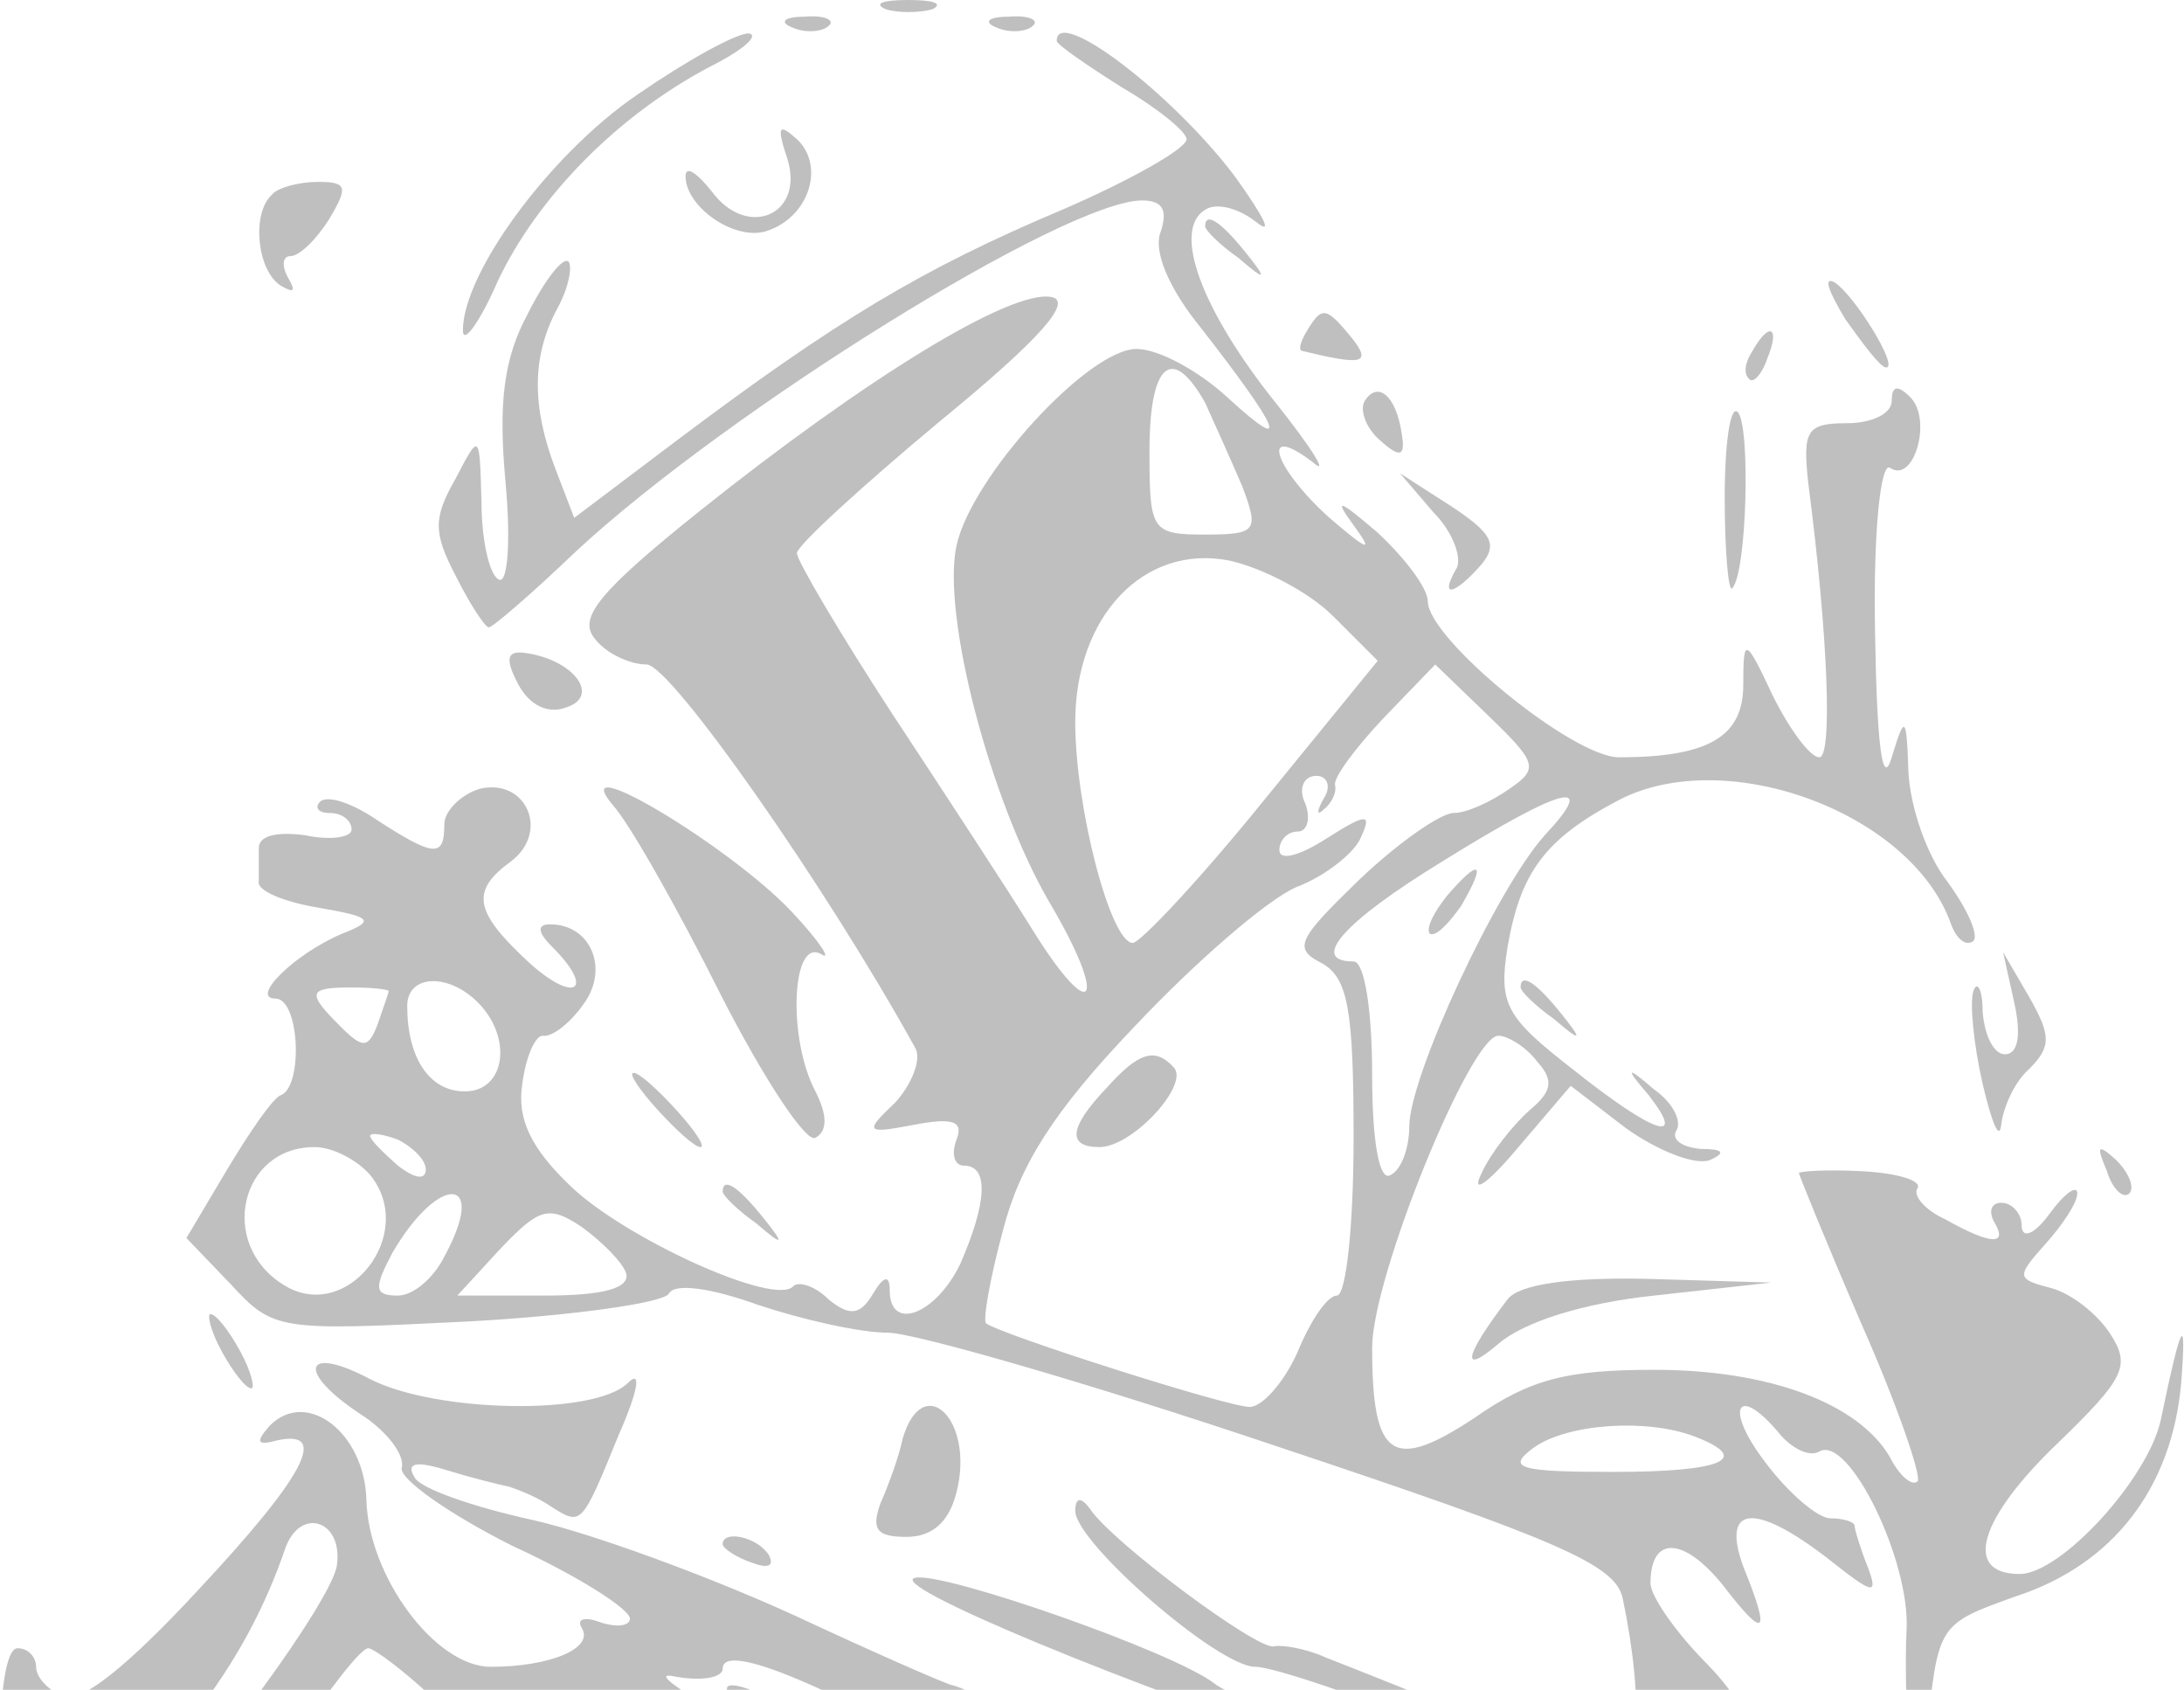 <svg width="362" height="280" viewBox="0 0 362 280" fill="none" xmlns="http://www.w3.org/2000/svg">
<path d="M146.85 1.538C148.695 2.153 152.386 2.153 154.539 1.538C156.385 0.615 154.847 -0 150.541 -0C146.235 -0 144.697 0.615 146.85 1.538Z" fill="black" fill-opacity="0.25"/>
<path d="M131.471 4.614C133.624 5.536 136.392 5.229 137.315 4.306C138.545 3.383 136.7 2.461 133.317 2.768C129.933 2.768 129.011 3.691 131.471 4.614Z" fill="black" fill-opacity="0.25"/>
<path d="M165.305 4.614C167.458 5.536 170.226 5.229 171.149 4.306C172.379 3.383 170.534 2.461 167.151 2.768C163.767 2.768 162.845 3.691 165.305 4.614Z" fill="black" fill-opacity="0.25"/>
<path d="M105.637 15.686C91.181 25.529 76.726 45.213 76.726 54.748C76.726 57.208 79.494 53.517 82.569 46.443C89.028 32.91 101.946 19.377 117.633 11.073C123.169 8.305 125.937 5.844 124.092 5.536C121.939 5.536 113.634 10.15 105.637 15.686Z" fill="black" fill-opacity="0.25"/>
<path d="M175.148 6.765C175.148 7.38 180.069 10.764 185.913 14.454C191.757 17.838 196.678 21.836 196.678 23.067C196.678 24.604 187.451 29.833 176.071 34.754C152.696 44.596 138.547 53.209 112.711 72.585L95.18 85.811L92.104 77.814C88.106 67.357 88.106 59.052 92.412 51.056C94.257 47.672 94.872 44.289 94.257 43.366C93.334 42.444 90.258 46.442 87.49 51.978C83.492 59.36 82.569 66.742 83.799 79.967C84.722 90.117 84.107 97.191 82.569 95.961C81.031 95.038 79.801 89.194 79.801 83.043C79.493 71.663 79.493 71.663 75.495 79.352C71.804 85.811 71.804 88.272 75.495 95.346C77.956 100.267 80.416 103.958 81.031 103.958C81.647 103.958 88.106 98.421 95.487 91.347C120.708 67.972 176.686 33.216 189.297 33.216C192.68 33.216 193.603 34.754 192.372 38.445C191.142 41.521 193.603 47.672 199.139 54.439C212.057 71.048 214.21 75.661 203.752 66.126C198.831 61.513 192.065 57.822 188.374 57.822C180.377 57.822 161 79.044 158.539 90.425C156.079 101.805 164.076 132.562 173.918 149.478C183.76 166.087 181.3 170.393 171.15 154.092C167.151 147.633 156.694 131.639 147.774 118.106C139.162 104.88 132.088 92.885 132.088 91.655C132.088 90.425 142.853 80.582 155.771 69.817C172.688 55.977 177.916 49.825 174.226 49.21C167.459 47.98 143.468 62.743 116.095 84.581C99.178 98.114 95.795 102.42 98.563 105.803C100.408 108.264 104.407 110.109 107.175 110.109C111.173 110.109 137.009 147.018 151.773 173.776C152.696 175.622 151.158 179.62 148.39 182.696C143.161 187.617 143.468 187.925 151.465 186.387C157.924 185.157 159.77 185.772 158.539 188.847C157.617 191.308 158.232 193.153 159.77 193.153C164.076 193.153 163.461 199.612 159.155 209.455C155.156 217.759 147.467 220.835 147.467 213.761C147.467 211.3 146.544 211.3 144.699 214.376C142.546 218.067 140.7 218.067 137.317 215.299C135.164 213.146 132.396 212.223 131.473 213.146C128.397 216.529 103.484 205.149 94.564 196.537C88.106 190.385 85.645 185.464 86.568 179.62C87.183 175.007 88.721 171.623 89.951 171.623C91.489 171.931 94.564 169.47 96.718 166.395C101.024 160.551 97.948 153.169 91.181 153.169C89.028 153.169 89.028 154.399 91.489 156.86C98.871 164.242 95.18 166.395 87.49 159.321C78.571 151.016 77.956 147.633 84.722 142.712C91.181 137.791 87.183 128.871 79.493 130.716C76.418 131.639 73.65 134.407 73.65 136.56C73.65 142.097 72.112 142.097 62.577 135.945C58.579 133.177 54.273 131.639 53.042 132.869C52.12 133.792 52.735 134.715 54.58 134.715C56.733 134.715 58.271 135.945 58.271 137.483C58.271 138.713 54.888 139.328 50.582 138.406C45.968 137.791 42.892 138.406 42.892 140.559C42.892 142.404 42.892 144.865 42.892 146.095C42.585 147.633 47.199 149.478 52.735 150.401C61.654 151.939 62.27 152.554 56.733 154.707C48.736 158.09 41.355 165.472 45.661 165.472C49.659 165.472 50.274 179.928 46.583 181.466C45.353 181.773 41.355 187.617 37.664 193.769L30.897 205.149L38.279 212.838C45.353 220.527 46.276 220.527 77.341 218.989C94.564 218.067 109.943 215.914 110.866 214.376C111.789 212.53 117.94 213.453 125.629 216.221C133.011 218.682 142.546 220.835 147.159 220.835C151.465 220.835 180.377 229.139 211.442 239.597C258.5 255.283 267.727 259.281 268.958 264.818C272.648 282.349 271.726 295.882 266.805 293.729C262.806 291.884 232.357 279.581 219.746 274.66C216.363 273.122 212.364 272.507 211.134 272.814C208.366 273.43 184.375 255.59 180.685 250.054C179.147 247.901 178.224 248.209 178.224 250.362C178.224 255.59 201.907 276.198 208.058 276.198C211.134 276.198 226.205 281.426 241.891 287.578C267.42 297.42 270.495 299.573 268.65 305.109C265.882 313.721 265.267 314.029 259.423 311.876C256.655 310.953 255.117 308.185 256.347 305.417C258.193 300.496 248.658 295.575 219.746 286.348C211.442 283.579 203.137 280.504 201.292 278.966C194.525 273.737 156.694 260.512 151.773 261.434C146.237 262.357 186.836 279.273 225.282 291.884C237.278 295.882 245.89 300.188 245.89 302.649C245.89 307.878 244.352 307.878 236.355 303.572C232.972 301.726 228.666 300.803 226.82 301.419C224.667 302.341 231.741 306.032 242.199 309.723C252.656 313.721 261.268 318.027 261.268 319.565C261.268 324.794 254.194 322.333 206.828 300.803C180.685 288.808 158.847 279.273 157.924 279.273C157.309 279.273 145.314 274.045 131.473 267.586C117.325 261.127 97.948 254.053 88.413 251.9C78.571 249.747 69.651 246.671 68.728 244.825C67.191 242.365 69.036 242.057 73.957 243.595C77.956 244.825 82.877 246.056 84.415 246.363C86.26 246.978 89.336 248.209 91.489 249.747C96.41 252.822 96.41 252.822 102.561 237.751C105.945 230.062 106.252 226.986 104.099 229.139C98.563 234.676 72.112 234.06 61.347 228.524C50.274 222.68 49.044 227.294 59.809 234.368C64.115 237.136 67.191 241.135 66.576 243.288C66.268 245.133 74.572 250.977 85.03 256.206C95.795 261.127 104.407 266.663 104.407 268.201C104.407 269.431 102.254 269.739 99.486 268.816C97.025 267.893 95.487 268.201 96.41 269.739C98.563 273.122 91.181 276.198 81.339 276.198C72.112 276.198 61.039 261.127 60.732 248.516C60.424 237.444 50.889 230.062 44.738 236.213C42.277 238.982 42.585 239.597 45.968 238.674C54.58 236.829 50.582 244.518 32.743 263.587C21.363 275.89 13.366 282.349 10.598 281.119C8.137 280.196 5.984 278.043 5.984 276.198C5.984 274.66 4.754 273.122 2.908 273.122C-1.398 273.122 -0.783 310.646 3.831 316.182C5.984 318.643 12.443 324.179 17.979 328.177C26.899 334.329 29.974 335.251 37.356 332.176C42.585 330.33 45.968 330.33 45.968 331.868C45.968 333.714 48.429 333.406 52.12 331.561C61.347 326.639 59.809 324.486 42.585 317.72C25.669 311.261 21.978 306.032 32.743 304.494C36.741 303.879 43.2 297.728 49.044 288.193C54.58 279.889 59.809 273.122 61.039 273.122C61.962 273.122 66.883 276.813 71.497 281.119C80.109 288.501 80.416 288.808 75.188 297.113L69.651 305.417L79.493 296.497C84.722 291.269 89.028 288.501 89.028 289.731C89.028 291.269 92.412 290.038 96.41 287.27C103.792 282.657 105.33 282.964 131.166 295.882C208.058 333.714 195.448 330.023 247.428 330.33C272.648 330.638 287.719 330.023 280.645 329.408C267.727 328.177 264.036 323.871 270.188 317.72C271.726 315.874 274.494 309.723 276.032 303.879C277.877 296.19 280.338 293.422 283.721 294.037C293.256 295.575 292.948 286.04 283.106 275.89C277.877 270.661 273.571 264.51 273.571 262.357C273.571 254.36 279.107 254.668 285.566 262.665C292.641 271.892 293.563 270.969 288.95 259.589C285.259 249.439 290.795 248.824 303.098 258.359C310.48 264.202 311.402 264.51 309.557 259.589C308.327 256.513 307.404 253.437 307.404 252.822C307.404 252.207 305.559 251.592 303.406 251.592C301.253 251.592 296.331 247.286 292.641 242.365C285.566 233.138 288.027 229.139 295.101 237.751C297.254 240.212 300.022 241.442 301.56 240.519C306.481 237.751 316.631 258.666 316.016 270.046C315.708 275.89 316.016 286.348 316.631 293.114C317.554 304.187 317.861 303.572 319.399 287.27C321.245 269.124 321.245 269.124 334.163 264.51C350.156 259.281 359.999 246.671 361.536 229.139C362.459 217.144 361.536 218.989 358.153 235.291C356 245.133 341.544 260.819 334.778 260.819C325.243 260.819 328.011 251.592 341.237 238.982C352.002 228.524 353.232 226.371 349.849 221.142C347.696 217.759 343.39 214.376 340.006 213.453C334.163 211.915 334.163 211.608 339.084 206.071C341.852 202.996 344.312 199.305 344.312 197.767C344.312 196.229 342.159 197.767 339.699 201.15C337.238 204.534 335.085 205.456 335.085 202.996C335.085 201.15 333.547 199.305 331.702 199.305C330.164 199.305 329.549 200.535 330.472 202.381C332.932 206.379 330.164 206.379 322.475 202.073C319.092 200.535 316.939 198.075 317.861 196.844C318.476 195.614 314.478 194.384 308.634 194.076C302.79 193.769 298.177 194.076 298.177 194.384C298.177 194.691 302.79 206.071 308.634 219.605C314.478 232.83 318.476 244.518 317.861 245.441C316.939 246.363 314.786 244.518 313.248 241.442C308.019 232.523 293.256 226.986 274.186 226.986C259.73 226.986 253.579 228.524 244.352 234.983C230.819 243.903 227.435 241.75 227.435 223.295C227.435 211.608 243.737 171.623 248.35 171.623C249.888 171.623 252.964 173.469 254.809 175.929C257.577 179.005 257.27 180.851 253.579 183.926C250.811 186.387 247.12 191 245.582 194.384C243.737 198.075 246.505 196.229 251.426 190.385L260.346 179.928L269.573 187.002C274.801 190.693 280.953 193.153 283.413 192.231C286.182 191 285.566 190.385 281.876 190.385C278.8 190.078 276.954 188.847 277.877 187.31C278.8 185.772 277.262 182.696 274.186 180.543C269.573 176.545 269.265 176.852 273.264 181.466C279.723 189.77 274.186 187.925 260.653 177.16C249.581 168.548 248.35 166.395 249.888 156.86C252.041 144.557 256.04 139.021 268.342 132.562C286.182 123.335 316.939 134.715 323.398 153.169C324.32 155.63 325.858 156.86 327.088 155.937C328.011 155.015 326.166 150.709 322.782 146.095C319.399 141.789 316.631 133.792 316.323 127.948C316.016 118.414 315.708 118.414 313.555 125.488C312.017 130.716 311.095 123.642 310.787 104.573C310.48 88.272 311.71 76.584 313.248 77.507C317.246 80.275 320.322 69.51 316.631 65.819C314.478 63.666 313.555 63.974 313.555 66.434C313.555 68.587 310.172 70.125 306.174 70.125C299.407 70.125 298.792 71.355 299.715 79.967C303.098 106.111 303.713 125.488 301.56 125.488C300.022 125.488 296.639 120.874 293.871 115.338C289.257 105.496 288.95 105.496 288.95 113.492C288.95 122.104 283.106 125.488 268.342 125.488C260.653 125.488 236.663 105.803 236.663 99.652C236.663 97.499 232.972 92.578 228.358 88.272C221.899 82.735 220.976 82.428 224.36 87.041C227.743 91.655 226.82 91.347 220.361 85.811C211.134 77.507 208.674 69.817 217.593 76.584C220.361 79.044 217.593 74.431 211.442 66.742C199.139 51.363 194.218 38.138 199.754 34.754C201.599 33.524 205.29 34.447 208.366 36.907C211.134 39.06 209.289 35.677 204.675 29.218C194.218 15.377 175.148 0.921 175.148 6.765ZM199.754 66.742C201.292 70.125 204.06 76.276 205.905 80.582C208.674 87.964 208.366 88.579 199.754 88.579C190.834 88.579 190.527 87.964 190.527 74.738C190.527 60.283 194.218 56.899 199.754 66.742ZM220.976 102.112L228.358 109.494L209.289 132.869C198.831 145.787 188.989 156.245 187.759 156.245C184.068 156.245 178.224 133.792 178.224 119.644C178.224 102.112 189.604 90.117 203.752 92.885C209.289 94.115 216.978 98.114 220.976 102.112ZM250.196 130.716C247.12 132.869 243.122 134.715 240.969 134.715C238.816 134.715 231.741 139.636 225.282 145.787C215.133 155.63 214.21 157.168 219.131 159.628C223.437 162.089 224.36 167.317 224.36 188.54C224.36 202.996 223.129 214.683 221.592 214.683C220.054 214.683 217.286 218.682 215.133 223.911C212.98 228.832 209.289 233.138 207.136 233.138C203.445 233.138 165.921 221.142 163.461 219.297C162.845 218.989 164.076 211.915 166.229 203.918C168.997 193.153 174.533 184.234 188.066 170.086C197.909 159.628 209.904 149.171 214.825 147.018C219.746 145.172 224.667 141.174 225.59 138.713C227.435 134.715 226.513 134.715 219.746 139.021C215.44 141.789 212.057 142.712 212.057 140.866C212.057 139.328 213.287 137.791 215.133 137.791C216.67 137.791 217.286 135.638 216.363 133.177C215.133 130.716 216.055 128.563 218.208 128.563C220.054 128.563 220.669 130.409 219.439 132.254C218.208 134.407 218.208 135.33 219.439 134.1C220.669 133.177 221.592 131.332 221.284 130.101C220.976 128.871 224.667 123.95 229.281 119.029L237.893 110.109L246.505 118.414C254.809 126.41 255.117 127.333 250.196 130.716ZM256.04 138.406C248.043 147.325 233.587 178.39 233.587 186.694C233.587 190.078 232.357 193.769 230.511 194.691C228.666 195.922 227.435 189.463 227.435 178.082C227.435 167.625 226.205 159.321 224.36 159.321C216.978 159.321 222.514 152.862 239.123 142.712C259.423 130.101 264.959 128.871 256.04 138.406ZM64.422 164.242C64.422 164.549 63.5 167.01 62.577 169.778C61.039 173.776 60.117 173.776 56.426 170.086C50.889 164.549 50.889 163.627 58.271 163.627C61.654 163.627 64.422 163.934 64.422 164.242ZM79.186 166.087C85.03 171.931 83.799 180.851 77.033 180.851C71.189 180.851 67.498 175.314 67.498 166.702C67.498 161.474 74.265 161.166 79.186 166.087ZM70.574 193.769C70.574 195.614 68.728 195.306 65.96 193.153C63.5 191 61.347 188.847 61.347 188.232C61.347 187.617 63.5 187.925 65.96 188.847C68.421 190.078 70.574 192.231 70.574 193.769ZM61.347 194.691C69.344 204.534 57.348 219.605 46.891 212.838C36.126 206.071 39.817 190.078 52.12 190.078C55.195 190.078 59.194 192.231 61.347 194.691ZM73.65 208.224C71.804 211.915 68.421 214.683 65.96 214.683C61.962 214.683 61.962 213.453 65.038 207.609C72.727 194.384 81.031 194.691 73.65 208.224ZM103.792 210.993C104.407 213.453 100.101 214.683 90.258 214.683H75.803L82.877 206.994C89.336 200.228 90.874 199.612 96.41 203.303C99.793 205.764 103.177 209.147 103.792 210.993ZM280.953 238.059C290.488 241.75 285.566 243.903 267.42 243.903C251.734 243.903 249.581 243.288 254.194 239.904C259.73 235.906 272.956 234.983 280.953 238.059ZM55.81 259.589C54.58 265.74 34.588 293.114 24.438 302.341C15.211 310.646 9.982 304.494 15.211 291.576C18.287 283.887 19.825 282.964 23.515 286.04C27.206 289.116 29.052 288.193 33.665 282.349C39.817 274.045 44.123 265.74 47.199 256.821C49.659 249.439 57.041 251.9 55.81 259.589ZM166.844 296.19C181.607 304.494 193.603 312.491 193.603 313.414C193.603 318.95 172.073 311.876 139.778 294.96C119.478 284.502 106.56 276.813 111.481 277.736C116.095 278.658 119.785 278.043 119.785 276.505C119.785 271.892 137.317 279.273 166.844 296.19ZM29.667 319.258L38.279 321.718L29.052 322.026C19.825 322.333 12.135 317.72 12.135 312.184C12.135 310.646 13.981 310.953 16.441 312.799C18.902 314.952 24.746 317.72 29.667 319.258ZM38.279 328.485C37.356 330.023 34.281 331.561 31.82 331.561C29.359 331.561 27.514 330.023 27.514 328.485C27.514 326.639 30.282 325.409 33.973 325.409C37.356 325.409 39.202 326.639 38.279 328.485Z" fill="black" fill-opacity="0.25"/>
<path d="M183.453 180.237C176.994 187.003 176.994 190.079 182.222 190.079C187.759 190.079 197.293 179.622 194.525 176.854C191.449 173.47 188.681 174.393 183.453 180.237Z" fill="black" fill-opacity="0.25"/>
<path d="M239.737 148.557C237.584 151.325 236.354 153.786 236.969 154.708C237.892 155.323 240.045 153.17 242.198 150.095C246.504 142.713 245.273 142.098 239.737 148.557Z" fill="black" fill-opacity="0.25"/>
<path d="M122.861 282.351C125.321 283.889 129.012 285.427 130.55 285.427C132.395 285.427 131.473 283.889 129.012 282.351C126.552 280.813 123.168 279.275 121.323 279.275C119.785 279.275 120.4 280.813 122.861 282.351Z" fill="black" fill-opacity="0.25"/>
<path d="M130.55 26.451C133.318 35.678 123.784 39.676 117.94 31.679C115.479 28.604 113.634 27.373 113.634 29.219C113.634 34.447 122.246 40.291 127.475 38.138C134.241 35.678 136.702 27.373 132.088 23.067C129.012 20.299 128.705 20.914 130.55 26.451Z" fill="black" fill-opacity="0.25"/>
<path d="M45.044 32.293C41.661 35.369 42.584 44.904 46.582 47.364C48.735 48.595 49.043 48.287 47.812 46.134C46.582 43.981 46.89 42.443 48.12 42.443C49.658 42.443 52.426 39.675 54.579 36.292C57.655 31.063 57.655 30.14 52.733 30.14C49.658 30.14 45.967 31.063 45.044 32.293Z" fill="black" fill-opacity="0.25"/>
<path d="M199.753 37.525C199.753 38.14 202.214 40.6 205.289 42.753C209.903 46.752 210.21 46.444 206.212 41.523C202.214 36.602 199.753 35.064 199.753 37.525Z" fill="black" fill-opacity="0.25"/>
<path d="M305.866 52.902C308.942 57.208 311.71 60.898 312.633 60.898C314.786 60.898 307.404 48.903 304.021 46.75C302.175 45.827 303.098 48.288 305.866 52.902Z" fill="black" fill-opacity="0.25"/>
<path d="M216.67 54.748C215.748 56.285 215.132 57.823 215.748 58.131C225.897 60.592 227.435 60.284 224.052 55.978C219.746 50.749 219.131 50.749 216.67 54.748Z" fill="black" fill-opacity="0.25"/>
<path d="M290.487 58.133C289.256 59.978 288.949 61.824 289.871 62.746C290.487 63.669 292.024 62.131 292.947 59.363C295.1 54.134 293.255 53.212 290.487 58.133Z" fill="black" fill-opacity="0.25"/>
<path d="M226.204 66.436C225.281 67.974 226.511 71.05 228.664 72.895C232.047 75.971 232.97 75.663 232.355 71.972C231.432 65.513 228.357 63.053 226.204 66.436Z" fill="black" fill-opacity="0.25"/>
<path d="M285.873 82.429C285.873 91.349 286.488 98.115 287.103 97.5C289.564 95.04 290.179 70.434 288.026 68.281C286.796 67.051 285.873 73.51 285.873 82.429Z" fill="black" fill-opacity="0.25"/>
<path d="M237.584 84.889C240.967 88.272 242.505 92.886 241.275 94.424C238.507 99.345 241.275 98.422 245.581 93.501C248.349 90.118 247.119 88.272 240.66 83.966L232.048 78.43L237.584 84.889Z" fill="black" fill-opacity="0.25"/>
<path d="M85.952 113.494C87.797 116.877 90.873 118.415 93.949 117.185C99.485 115.339 95.179 109.495 87.49 108.265C84.106 107.65 83.491 108.88 85.952 113.494Z" fill="black" fill-opacity="0.25"/>
<path d="M101.639 133.486C104.407 136.562 112.404 150.71 119.478 164.859C126.552 178.699 133.626 189.464 135.164 188.542C137.317 187.311 137.01 184.543 135.164 180.852C130.551 172.24 131.166 155.324 136.087 158.092C137.932 159.322 136.087 156.247 131.166 151.018C121.016 140.253 93.334 123.644 101.639 133.486Z" fill="black" fill-opacity="0.25"/>
<path d="M333.855 166.088C335.085 171.624 334.47 174.7 332.317 174.7C330.472 174.7 328.934 171.624 328.626 167.626C328.626 163.935 327.703 162.397 327.088 164.242C326.473 166.088 327.088 172.854 328.626 179.621C330.164 186.08 331.394 189.156 331.702 186.387C332.009 183.619 333.855 179.313 336.315 177.16C340.006 173.469 340.006 171.624 336.315 165.165L332.009 157.783L333.855 166.088Z" fill="black" fill-opacity="0.25"/>
<path d="M252.041 163.627C252.041 164.242 254.502 166.703 257.577 168.856C262.191 172.854 262.498 172.547 258.5 167.625C254.502 162.704 252.041 161.166 252.041 163.627Z" fill="black" fill-opacity="0.25"/>
<path d="M109.02 183.928C112.096 187.311 115.171 190.079 116.094 190.079C117.017 190.079 115.171 187.311 112.096 183.928C109.02 180.544 105.944 177.776 105.022 177.776C104.099 177.776 105.944 180.544 109.02 183.928Z" fill="black" fill-opacity="0.25"/>
<path d="M349.233 194.077C350.155 197.153 352.001 198.691 352.924 197.768C353.846 196.846 352.924 194.385 350.771 192.232C347.695 189.464 347.387 189.771 349.233 194.077Z" fill="black" fill-opacity="0.25"/>
<path d="M119.783 197.461C119.783 198.076 122.244 200.537 125.319 202.69C129.933 206.688 130.241 206.381 126.242 201.459C122.244 196.538 119.783 195 119.783 197.461Z" fill="black" fill-opacity="0.25"/>
<path d="M249.887 215.3C242.813 224.527 241.89 228.218 248.349 222.682C252.655 218.991 262.497 215.915 274.185 214.685L293.562 212.532L273.262 211.917C260.037 211.609 251.732 212.84 249.887 215.3Z" fill="black" fill-opacity="0.25"/>
<path d="M36.741 223.913C38.587 227.296 40.74 230.064 41.662 230.064C42.277 230.064 41.662 227.296 39.817 223.913C37.971 220.53 35.818 217.762 34.896 217.762C34.281 217.762 34.896 220.53 36.741 223.913Z" fill="black" fill-opacity="0.25"/>
<path d="M149.62 238.368C149.004 241.443 147.159 246.365 145.929 249.133C144.391 253.439 145.314 254.669 150.235 254.669C154.541 254.669 157.309 252.208 158.539 247.287C161.615 235.292 153.003 226.988 149.62 238.368Z" fill="black" fill-opacity="0.25"/>
<path d="M119.783 255.901C119.783 256.516 121.936 258.054 124.704 258.977C127.165 259.899 128.395 259.592 127.472 257.746C125.627 254.671 119.783 253.44 119.783 255.901Z" fill="black" fill-opacity="0.25"/>
</svg>
